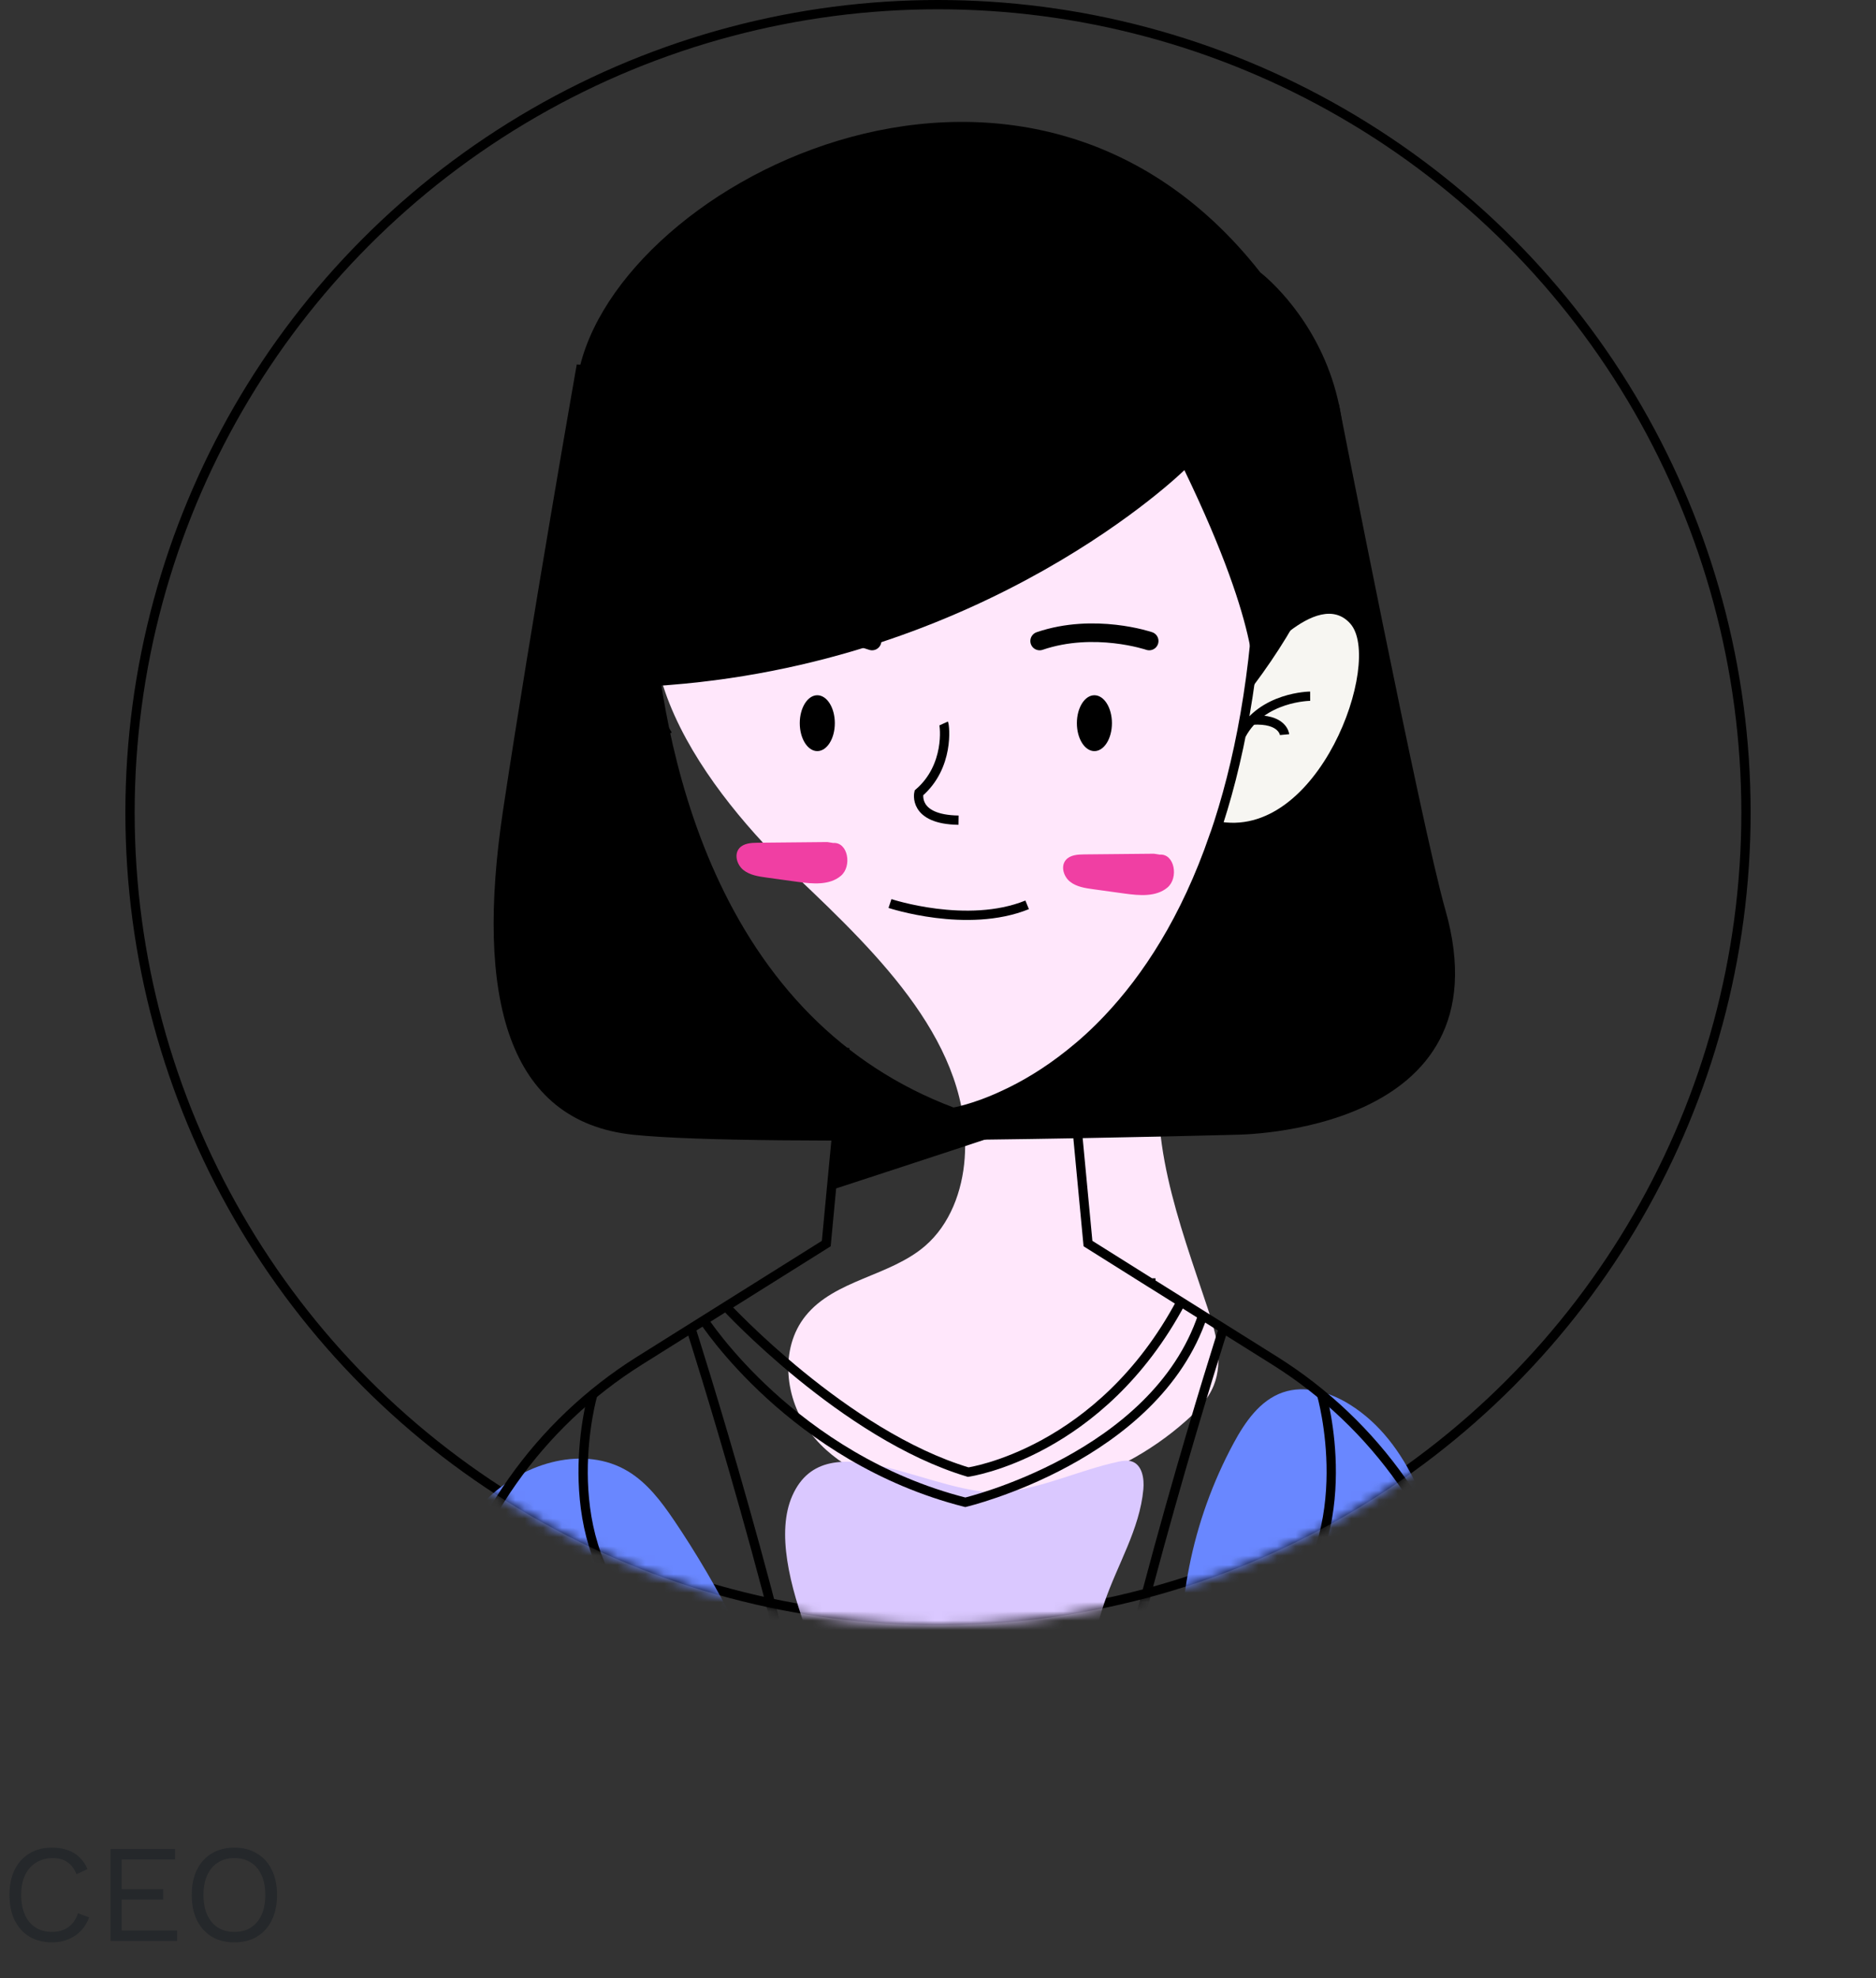 <svg width="202" height="213" viewBox="0 0 202 213" fill="none" xmlns="http://www.w3.org/2000/svg">
<rect x="0" y="0" width="202" height="213" fill="#333333" stroke="none"/>
<circle cx="101" cy="87.5" r="87" stroke="black"/>
<mask id="mask0_164_74" style="mask-type:alpha" maskUnits="userSpaceOnUse" x="13" y="0" width="176" height="175">
<circle cx="101" cy="87.5" r="87.5" fill="#D9D9D9"/>
</mask>
<g mask="url(#mask0_164_74)">
<path d="M85.819 94.456C94.642 102.833 104.732 112.577 103.873 124.714C103.622 128.252 102.293 131.845 99.607 134.163C95.812 137.439 89.885 137.788 86.741 141.692C83.904 145.213 84.499 150.67 87.242 154.263C89.986 157.856 94.401 159.82 98.829 160.735C108.948 162.826 119.985 159.866 127.702 152.993C128.921 151.907 130.088 150.69 130.695 149.176C131.761 146.515 130.918 143.51 130.013 140.791C126.975 131.651 123.265 122.071 125.341 112.667C127.673 102.109 136.739 94.404 141.074 84.499C145.107 75.285 144.679 64.237 139.947 55.364C138.17 52.031 135.696 48.899 132.277 47.299C129.05 45.789 125.345 45.794 121.784 45.903C108.179 46.321 83.771 44.847 74.167 56.752C63.895 69.483 76.473 85.581 85.819 94.456Z" fill="#FFE7FB"/>
<path d="M72.56 163.678C71.199 161.672 69.691 159.676 67.614 158.424C62.954 155.617 56.626 157.442 52.68 161.187C48.732 164.932 46.612 170.158 44.605 175.216C43.541 177.893 42.479 180.572 41.416 183.25C40.066 186.65 38.703 190.107 38.362 193.749C38.023 197.391 38.84 201.309 41.364 203.957C43.527 206.228 46.653 207.305 49.718 207.971C56.852 209.518 64.239 209.257 71.535 208.988C97.499 208.03 81.323 176.591 72.56 163.678Z" fill="#6987FF"/>
<path d="M126.173 181.792C126.95 177.47 127.193 173.065 128.04 168.756C128.954 164.102 130.573 159.587 132.823 155.413C134.058 153.122 135.661 150.788 138.118 149.935C140.517 149.103 143.212 149.901 145.361 151.252C151.858 155.334 154.269 163.476 156.18 170.906C158.492 179.894 160.804 188.881 163.116 197.868C163.583 199.682 163.837 202.055 162.224 203.006C161.594 203.375 160.829 203.406 160.098 203.425C149.359 203.708 136.541 205.21 125.975 203.07C119.253 201.709 120.372 202.405 122.091 195.828C123.329 191.091 125.299 186.658 126.173 181.792Z" fill="#6987FF"/>
<path d="M93.578 191.098C94.733 194.042 96.037 197.173 98.683 198.903C102.343 201.298 107.529 200.057 110.696 197.041C113.863 194.023 115.371 189.665 116.253 185.381C117.135 181.097 117.506 176.686 118.923 172.548C120.318 168.468 122.723 164.657 123.113 160.362C123.219 159.205 122.988 157.76 121.892 157.373C121.412 157.205 120.883 157.296 120.385 157.403C116.253 158.297 112.347 160.211 108.141 160.643C100.874 161.389 89.013 152.687 85.309 161.068C81.888 168.808 90.812 184.056 93.578 191.098Z" fill="#DAC8FF"/>
<path d="M89.088 90.671C86.587 90.695 84.087 90.719 81.585 90.744C80.867 90.751 80.051 90.802 79.591 91.353C79.023 92.032 79.36 93.138 80.053 93.688C80.748 94.236 81.669 94.376 82.546 94.496C83.674 94.652 84.8 94.806 85.928 94.963C87.517 95.181 89.32 95.342 90.544 94.307C91.769 93.271 91.309 90.648 89.71 90.771" fill="#F03FA3"/>
<path d="M124.256 91.927C121.755 91.95 119.254 91.975 116.754 92C116.034 92.007 115.219 92.057 114.758 92.61C114.191 93.289 114.526 94.394 115.221 94.942C115.914 95.491 116.837 95.631 117.714 95.751C118.84 95.907 119.968 96.062 121.095 96.218C122.684 96.436 124.487 96.598 125.712 95.563C126.936 94.527 126.476 91.904 124.877 92.025" fill="#F03FA3"/>
<path d="M42.413 200.587L47.588 176.79C50.315 164.248 57.98 153.342 68.855 146.52L88.969 133.906L89.514 128.135L90.934 113.227L90.975 112.805" stroke="black" stroke-miterlimit="10"/>
<path d="M155.618 97.925C153.044 88.914 144.158 43.499 144.158 43.499L124.602 42.486C133.291 50.107 135.699 60.323 135.699 60.323C135.298 72.566 133.405 82.299 130.73 90.046H130.72C127.633 99.007 123.466 105.305 119.299 109.708C117.931 111.159 116.552 112.404 115.215 113.463C112.632 115.532 110.184 116.94 108.157 117.876C104.854 119.43 102.622 119.77 102.622 119.77C96.243 117.384 91.109 113.854 86.973 109.708C68.834 91.476 69.853 61.095 69.4 60.323C69.4 60.323 68.989 47.843 80.01 40.174L62.101 39.246C62.101 39.246 57.238 66.91 54.178 87.169C51.118 107.428 54.654 120.772 68.188 122.188C81.721 123.604 133.052 122.188 133.052 122.188C133.052 122.188 162.549 122.188 155.618 97.925Z" fill="black"/>
<path d="M115.194 113.288L115.215 113.463L115.781 119.452L117.149 133.906L123.898 138.145H123.919V138.156L137.263 146.52C148.138 153.343 155.803 164.248 158.53 176.79L161.75 191.615L163.705 200.588" stroke="black" stroke-miterlimit="10"/>
<path d="M82.106 69.023C82.106 69.023 88.003 67.014 93.901 69.023" stroke="black" stroke-width="2" stroke-miterlimit="10" stroke-linecap="round" stroke-linejoin="bevel"/>
<path d="M89.891 77.87C89.891 79.532 89.045 80.877 88.003 80.877C86.962 80.877 86.116 79.532 86.116 77.87C86.116 76.209 86.962 74.863 88.003 74.863C89.045 74.863 89.891 76.209 89.891 77.87Z" fill="black"/>
<path d="M123.74 69.023C123.74 69.023 117.842 67.014 111.944 69.023" stroke="black" stroke-width="2" stroke-miterlimit="10" stroke-linecap="round" stroke-linejoin="bevel"/>
<path d="M115.954 77.87C115.954 79.532 116.799 80.878 117.841 80.878C118.883 80.878 119.729 79.532 119.729 77.87C119.729 76.209 118.883 74.863 117.841 74.863C116.799 74.863 115.954 76.209 115.954 77.87Z" fill="black"/>
<path d="M101.611 77.901C101.729 78.159 102.246 82.53 98.943 85.376C98.943 85.376 98.26 88.249 103.214 88.315" stroke="black" stroke-miterlimit="10"/>
<path d="M95.829 97.29C95.829 97.29 104.149 100.048 110.598 97.432" stroke="black" stroke-miterlimit="10"/>
<path d="M70.43 71.816C70.43 71.816 63.524 63.129 59.968 67.157C56.412 71.184 63.403 90.696 74.377 88.411" stroke="black" stroke-miterlimit="10"/>
<path d="M64.487 74.966C64.487 74.966 69.678 74.995 71.891 79.113" stroke="black" stroke-miterlimit="10"/>
<path d="M67.241 79.105C67.241 79.105 67.407 77.331 70.731 77.543" stroke="black" stroke-miterlimit="10"/>
<path d="M134.937 71.817C134.937 71.817 141.843 63.129 145.398 67.157C148.955 71.185 141.963 90.696 130.99 88.411" fill="#F7F6F2"/>
<path d="M141.073 74.967C141.073 74.967 135.882 74.995 133.669 79.113" stroke="black" stroke-miterlimit="10"/>
<path d="M138.318 79.105C138.318 79.105 138.152 77.331 134.828 77.543" stroke="black" stroke-miterlimit="10"/>
<path d="M69.4 60.323C69.853 61.095 68.835 91.476 86.973 109.708C91.109 113.854 96.243 117.384 102.622 119.77C102.622 119.77 104.855 119.431 108.157 117.876C110.184 116.94 112.633 115.532 115.215 113.463C116.553 112.404 117.932 111.159 119.3 109.708C123.467 105.305 127.634 99.007 130.72 90.046H130.731C133.406 82.299 135.299 72.566 135.7 60.323" stroke="black" stroke-miterlimit="10"/>
<path d="M127.529 50.623C127.529 50.623 106.111 71.672 70.431 73.875C70.431 73.875 59.428 62.223 62.102 41.304C64.775 20.386 109.92 -3.534 135.707 29.337C135.707 29.337 156.546 45.078 134.936 73.875C134.936 73.875 136.179 68.552 127.529 50.623Z" fill="black"/>
<path d="M78.16 140.684C78.16 140.684 90.93 154.53 104.253 158.516C104.253 158.516 118.486 156.509 127.174 140.192" stroke="black" stroke-miterlimit="10"/>
<path d="M75.787 142.173C75.787 142.173 85.378 157.047 103.938 161.765C103.938 161.765 124.4 156.927 129.503 141.653" stroke="black" stroke-miterlimit="10"/>
<path d="M74.394 143.045C74.394 143.045 84.75 175.239 89.311 200.587" stroke="black" stroke-miterlimit="10"/>
<path d="M63.829 150.154C63.829 150.154 59.586 164.754 68.236 174.033C76.886 183.313 87.361 190.841 87.361 190.841" stroke="black" stroke-miterlimit="10"/>
<path d="M131.734 143.045C131.734 143.045 121.377 175.239 116.817 200.587" stroke="black" stroke-miterlimit="10"/>
<path d="M142.303 150.154C142.303 150.154 146.545 164.753 137.894 174.033C129.244 183.313 118.77 190.841 118.77 190.841" stroke="black" stroke-miterlimit="10"/>
<path d="M115.781 119.452C108.734 121.859 96.48 125.862 89.515 128.136L90.934 113.228C94.268 115.851 98.136 118.093 102.622 119.77C102.622 119.77 104.855 119.432 108.158 117.877C110.184 116.941 112.633 115.532 115.215 113.463L115.781 119.452Z" fill="black"/>
</g>
<path d="M9.6 206.465C9.39 207.025 9.09 207.51 8.7 207.92C8.31 208.32 7.85 208.625 7.32 208.835C6.8 209.045 6.23 209.15 5.61 209.15C4.67 209.15 3.855 208.945 3.165 208.535C2.485 208.115 1.955 207.525 1.575 206.765C1.205 206.005 1.02 205.1 1.02 204.05C1.02 203 1.205 202.095 1.575 201.335C1.955 200.575 2.485 199.99 3.165 199.58C3.855 199.16 4.66 198.95 5.58 198.95C6.22 198.95 6.79 199.04 7.29 199.22C7.79 199.39 8.215 199.65 8.565 200C8.925 200.34 9.21 200.76 9.42 201.26L8.235 201.815C8.015 201.245 7.695 200.815 7.275 200.525C6.865 200.225 6.33 200.075 5.67 200.075C5 200.075 4.41 200.235 3.9 200.555C3.39 200.865 2.99 201.315 2.7 201.905C2.42 202.495 2.28 203.21 2.28 204.05C2.28 204.88 2.415 205.595 2.685 206.195C2.955 206.785 3.34 207.24 3.84 207.56C4.34 207.87 4.93 208.025 5.61 208.025C6.27 208.025 6.845 207.86 7.335 207.53C7.825 207.19 8.18 206.685 8.4 206.015L9.6 206.465ZM11.903 209V199.1H18.848V200.225H13.103V203.42H17.573V204.545H13.103V207.875H19.073V209H11.903ZM25.239 198.95C26.179 198.95 26.989 199.16 27.669 199.58C28.359 199.99 28.889 200.575 29.259 201.335C29.639 202.095 29.829 203 29.829 204.05C29.829 205.1 29.639 206.005 29.259 206.765C28.889 207.525 28.359 208.115 27.669 208.535C26.989 208.945 26.179 209.15 25.239 209.15C24.299 209.15 23.484 208.945 22.794 208.535C22.114 208.115 21.584 207.525 21.204 206.765C20.834 206.005 20.649 205.1 20.649 204.05C20.649 203 20.834 202.095 21.204 201.335C21.584 200.575 22.114 199.99 22.794 199.58C23.484 199.16 24.299 198.95 25.239 198.95ZM25.239 200.075C24.559 200.075 23.969 200.235 23.469 200.555C22.969 200.865 22.584 201.32 22.314 201.92C22.044 202.51 21.909 203.22 21.909 204.05C21.909 204.88 22.044 205.595 22.314 206.195C22.584 206.785 22.969 207.24 23.469 207.56C23.969 207.87 24.559 208.025 25.239 208.025C25.929 208.025 26.519 207.87 27.009 207.56C27.509 207.24 27.894 206.785 28.164 206.195C28.434 205.595 28.569 204.88 28.569 204.05C28.569 203.22 28.434 202.51 28.164 201.92C27.894 201.32 27.509 200.865 27.009 200.555C26.519 200.235 25.929 200.075 25.239 200.075Z" fill="#212529" fill-opacity="0.75"/>
</svg>
